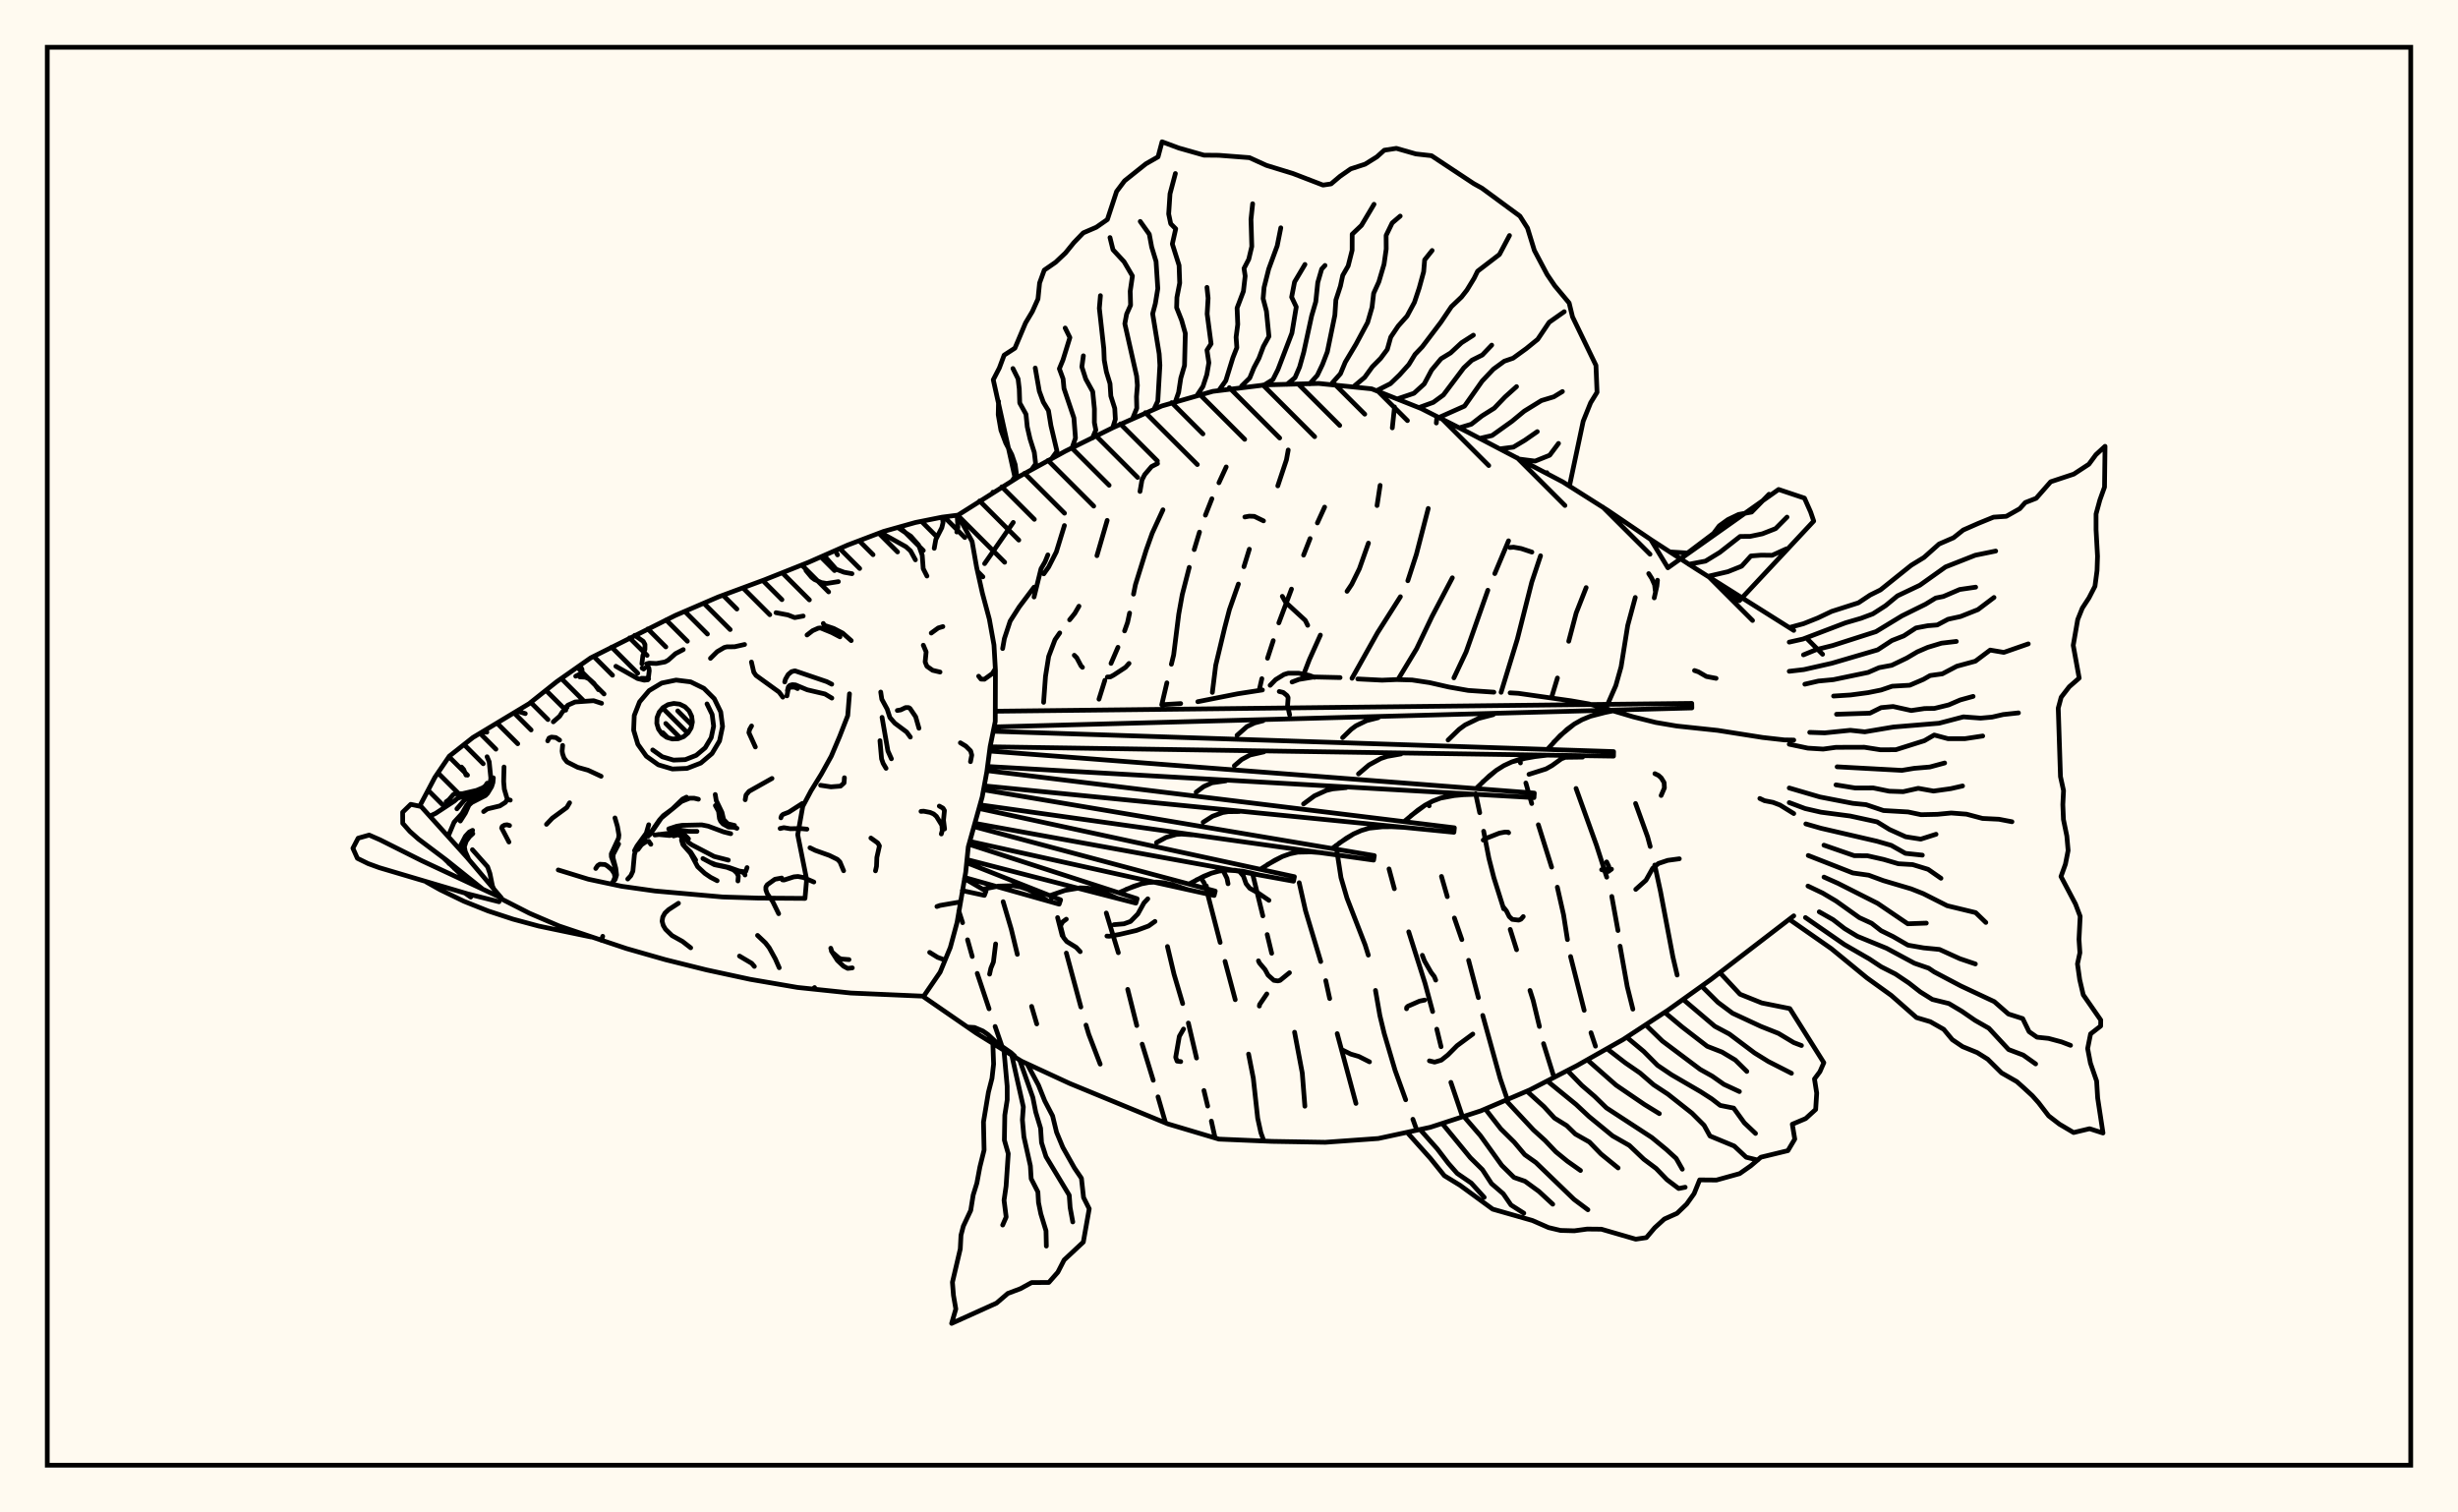<svg xmlns="http://www.w3.org/2000/svg" width="520" height="320"><rect x="0" y="0" width="520" height="320" fill="floralwhite"/><rect x="10" y="10" width="500" height="300" stroke="black" stroke-width="1" fill="none"/><path stroke="black" stroke-width="1" fill="none" stroke-linecap="round" stroke-linejoin="round" d="
M 202.65 109 215.54 100.86 225.4 95.45 235.49 90.46 245.77 85.9 256.58 82.8 267.75 81.43 278.99 81.13 290.18 82.27 300.64 86.43 310.67 91.51 330.6 101.95 340.11 107.97 349.42 114.28 358.86 120.39 379.48 133.38 
M 379.48 193.77 361.97 207.22 352.82 213.76 343.41 219.92 333.61 225.46 323.62 230.61 313.27 235.03 302.57 238.51 291.58 240.88 280.36 241.68 269.11 241.49 257.87 241.01 247.09 237.8 226.29 229.23 216.08 224.51 206.52 218.58 195.42 210.92 
M 245.96 149.09 249.78 148.86 
M 253.4 148.46 261.83 146.79 267.07 145.98 
M 273.34 144.3 274.78 143.75 277.95 143.23 283.5 143.36 
M 287.24 143.65 292.37 143.91 295.48 143.78 298.73 143.87 302.44 144.43 306.51 145.36 310.61 146.08 316.04 146.45 
M 319.47 146.59 321.19 146.69 332.35 148.27 336.13 148.93 340.68 150.23 
M 341.22 150.39 345.57 151.68 350.3 152.86 354.71 153.61 363.37 154.53 372.88 156.03 377.48 156.55 379.48 156.58 
M 202.85 192.76 203.64 195.22 
M 204.69 198.84 205.68 202.37 
M 206.74 205.95 209.24 213.44 
M 210.52 217.18 212.23 222.12 
M 214.36 110.53 208.3 119.25 
M 212.22 190.78 213.94 196.6 215.22 201.92 
M 218.24 212.93 219.33 216.64 
M 225.18 111.19 223.47 116.77 221.83 119.99 220.82 121.41 
M 218.76 124.23 215.61 128.42 213.7 131.42 212.48 135.12 212.11 137.22 
M 222.25 189.43 222.45 190.01 
M 223.74 194.14 224.71 197.95 
M 225.59 201.65 228.66 213.06 
M 229.75 216.89 230.33 218.83 232.75 225.15 
M 235.9 233.17 235.91 233.2 
M 234.23 110.1 232.06 117.57 
M 228.26 128.26 227.37 129.79 226.28 131.14 
M 224.19 133.91 223.19 135.35 221.85 138.89 221.18 143.11 220.78 148.6 
M 234.04 193.17 236.59 201.57 
M 238.57 209.33 240.49 216.98 
M 241.63 220.92 243.97 228.56 
M 244.98 232.07 246.58 237.59 
M 246.03 107.86 243.75 112.82 242.49 116.36 240.21 123.7 239.8 125.71 
M 238.97 129.71 238.54 131.7 237.91 133.49 
M 236.51 136.95 235.04 140.36 
M 233.74 143.93 232.49 147.93 
M 246.98 200.26 248.36 206.09 250.2 212.33 
M 251.4 216.45 253.13 223.86 
M 254.7 230.73 255.49 234.02 
M 256.27 237.2 257.06 240.77 
M 259.41 98.79 257.87 102.14 
M 256.38 105.52 255.01 109 
M 253.76 112.58 252.64 116.28 
M 251.59 120.04 250.11 125.81 249.37 129.92 248.29 138.57 247.81 140.54 
M 246.86 144.47 245.77 149.12 
M 255.21 187.44 255.5 189.25 258.13 199.4 
M 259.16 203.41 261.32 211.51 
M 264.14 223.02 265.14 228.12 266.07 236.6 266.74 239.64 267.38 241.42 
M 272.53 95.21 272.15 97.29 270.32 102.8 
M 264.3 116.2 263.16 119.9 
M 261.99 123.57 260.09 128.98 259.08 132.85 257.19 140.76 256.48 146.5 
M 264.96 184.76 267.16 193.78 
M 268.08 197.73 269.03 201.69 
M 273.87 218.39 275.5 227.03 276.05 234.05 
M 280.23 107.29 278.7 110.64 
M 277.15 113.95 275.78 117.45 
M 273.22 124.64 270.54 131.79 
M 269.36 135.54 268.15 139.27 
M 266.95 143.59 266.38 146.07 
M 274.85 186.76 276.18 192.66 279.41 203.44 
M 280.47 207.48 281.3 211.27 
M 282.89 218.69 286.86 233.46 
M 295.02 86.09 294.55 90.53 
M 291.97 102.69 291.32 106.96 
M 289.5 114.91 287.58 120.34 285.96 123.63 284.97 125.11 
M 279.33 134.37 277.01 139.54 275.47 143.53 
M 282.64 178.89 283.69 185.68 284.96 190.02 288.8 199.92 289.47 202.08 
M 290.99 209.55 291.92 214.88 292.83 218.64 295.14 226.47 297.38 232.69 
M 298.9 236.81 299.73 239.12 
M 302.15 107.58 299.64 117.29 297.83 122.87 
M 296.26 126.25 291.41 133.89 286.02 143.51 
M 293.85 183.84 294.98 188.03 
M 298.02 197.15 301.47 208.04 303.08 214.02 
M 303.96 217.75 304.86 221.46 
M 306.94 229 309.4 236.29 
M 307.25 122.25 302.95 130.43 299.69 137.26 295.75 143.77 
M 302.23 169.96 302.35 170.49 
M 304.95 185.43 306.18 189.71 
M 307.68 194.23 309.26 198.8 
M 310.69 203.18 312.76 211.07 
M 313.68 214.84 317.37 228.19 318.88 232.63 
M 319.14 114.42 316.23 121.36 
M 314.76 124.88 310.16 137.94 307.58 143.42 
M 312.18 167.92 313.04 171.95 
M 313.87 175.87 314.98 181.59 316.03 185.69 318.11 192.29 
M 319.49 196.64 320.84 200.94 
M 323.67 209.55 324.34 211.65 325.67 217.18 
M 326.54 220.81 328.66 227.62 
M 325.91 117.59 324.05 123.17 321 135.23 317.56 146.48 
M 321.47 160.66 321.66 161.42 
M 322.8 165.66 324.04 170.01 
M 325.44 174.5 328.25 183.46 
M 329.46 187.71 330.78 193.55 331.6 198.8 
M 332.26 202.38 335.14 213.76 
M 336.58 218.5 337.53 221.35 
M 335.56 124.32 333.45 129.69 331.87 135.68 
M 329.48 143.45 328.21 147.65 
M 333.42 166.82 337.75 178.86 339.91 185.59 
M 340.98 189.67 342.29 196.88 
M 342.73 200.19 344.25 208.74 345.44 213.51 
M 345.95 126.41 344.35 132.34 342.95 141.08 341.83 145.06 339.69 149.95 
M 346.01 170 348.56 177.06 349.11 179.1 
M 350.07 183.02 351.28 188.6 353.91 202.47 354.81 206.3 
M 227.27 138.64 227.78 139.15 228.69 140.87 229 141.19 
M 267.3 110.2 265.35 109.25 264.28 109.21 263.35 109.38 
M 324.08 116.81 321.82 116.06 320.2 115.77 319.42 115.84 
M 318.09 191.97 318.7 192.75 319.29 193.93 319.93 194.52 321.29 194.68 321.77 194.48 322.25 193.93 
M 379.48 172.13 376.57 170.33 375.08 169.76 373.29 169.41 372.3 168.94 
M 241.17 103.98 241.59 101.54 242.17 100.41 243.62 98.71 244.88 98.07 
M 244.34 194.95 242.98 195.92 240.4 196.87 236.89 197.69 234.65 198.09 234.17 198.05 
M 242.82 190.17 242.02 191.02 240.72 193.37 239.16 194.96 237.78 195.46 235.66 195.64 
M 355.27 181.7 352.82 182.03 350.85 182.69 349.63 183.71 348.21 186.24 346.05 188.17 
M 350.1 163.69 350.86 164.06 351.43 164.57 352.05 165.58 352.11 166.71 351.42 168.31 
M 250.38 217.72 249.49 219.27 248.72 223.7 249.02 224.51 249.79 224.61 
M 272.79 205.81 270.8 207.43 270.33 207.54 269.49 207.42 268.26 206.31 267.64 205.16 266.42 203.72 266.23 203.29 
M 266.42 212.86 266.48 212.53 268 210.29 
M 339.89 182.36 340.33 183.26 340.24 183.77 339.83 184.08 338.96 184.01 
M 255.39 188.62 254.74 186.81 254.03 185.71 
M 363.05 143.52 361 143.13 359.29 142.14 358.48 141.87 
M 228.52 201.35 227.67 200.44 225.68 199.21 224.98 198.34 224.35 195.87 224.82 195.04 225.58 194.48 
M 313.78 177.74 314.21 177.45 317.2 176.27 318.37 176.05 319.06 176.07 319.16 176.19 
M 289.72 224.66 287.46 223.52 285.76 223.02 283.95 222.13 
M 272.83 151.24 272.39 149.3 272.51 147.59 272.27 147.16 271.48 146.51 270.63 146.3 
M 238.85 140.37 238.11 141.19 235.59 142.84 234.91 143.21 234.27 143.24 
M 221.68 117.4 221.09 118.86 220.23 120.34 218.76 126.31 
M 350.65 122.76 350.52 123.99 349.96 126.5 
M 214.67 223.45 213.88 222.72 210.97 220.71 208.99 218.87 207.93 218.14 206.16 217.39 204.69 217.3 
M 301.41 211.59 300.32 211.81 297.84 212.9 297.59 213.14 297.56 213.43 
M 348.79 121.36 349.43 122.36 350.04 123.74 350.18 124.97 
M 334.81 160.18 331.15 160.23 330.32 160.54 328.33 161.98 327.06 162.69 323.46 163.83 
M 303.99 88.13 303.86 89.5 
M 259.8 186.98 259.57 185.83 258.76 184.2 
M 278.1 143.3 276.95 142.89 274.76 142.44 272.52 142.44 271.63 142.71 269.86 143.8 268.7 145 
M 303.73 207.37 303.43 206.62 302.75 205.73 301.35 203.3 300.9 202.12 
M 268.45 190.49 266.16 188.93 264.39 187.94 263.61 186.96 263.04 185.35 262.1 184.22 
M 271.28 126.17 272 127.45 276.13 131.25 276.65 132.3 
M 311.58 218.78 308.24 221.25 306.3 223.2 304.92 224.3 303.5 224.72 302.4 224.45 
M 210.63 199.71 210.16 203.55 209.62 204.87 209.35 206.11 
M 340.92 183.89 340.26 184.38 338.83 184.01 
M 210.05 104.13 210.05 104.13 
M 214.78 101.31 210.13 80.35 211.41 77.87 212.43 75.14 214.71 73.66 216.96 68.32 218.4 65.91 219.59 63.25 219.93 59.87 220.92 57.15 223.32 55.49 225.4 53.53 227.2 51.31 229.17 49.27 231.93 48.08 234.27 46.45 236.22 40.51 237.91 38.26 242.42 34.66 244.99 33.19 245.84 30 249.39 31.32 254.7 32.83 257.86 32.86 264.34 33.36 267.92 34.99 273.53 36.71 279.89 39.16 281.59 38.91 283.49 37.3 285.75 35.73 288.79 34.74 291.28 33.19 292.85 31.78 295.41 31.39 299.53 32.57 302.84 32.94 311.76 38.84 313.52 39.82 321.55 45.73 323.15 48.25 324.6 52.98 327.29 58.06 328.91 60.45 331.96 64.1 332.67 67.03 337.63 77.3 337.86 83 336.5 85.22 334.93 89.12 332.04 102.78 
M 327.25 100 327.25 100 
M 214.17 101.67 215.04 100.34 214.77 98.31 214.05 96.19 212.76 93.71 211.75 91.02 211.18 87.74 211.24 84.9 
M 218.32 99.25 219.1 98.15 218.81 95.72 217.91 92.87 217.32 90.3 217.05 87.64 215.73 85.26 215.63 82.28 215.38 80.16 214.29 77.97 
M 222.54 96.96 223.61 95.47 222.33 90.06 221.81 86.88 220.72 85.08 219.87 82.77 219.01 77.86 
M 226.8 94.77 227.52 92.68 227.19 88.42 225.09 82.18 224.9 80.16 224.11 78.01 224.87 76.17 226.34 71.42 225.34 69.4 
M 231.12 92.67 231.83 90.98 231.52 89.41 231.53 86.52 231.17 82.86 229.7 80.2 228.87 77.62 229.19 75.28 
M 235.4 90.5 235.96 88.71 235.83 86.4 235 83.79 234.83 81.18 234.06 78.67 233.61 76.21 233.51 73.74 232.57 65.22 232.8 62.55 
M 239.69 88.35 240.49 86.38 240.43 83.92 240.62 81.54 240.46 79.59 237.96 68.49 238.34 66.45 239.18 64.57 239.1 61.61 239.57 58.39 237.8 55.37 235.46 52.84 234.82 50.26 
M 244.14 86.56 244.94 84.85 245.38 77.3 245.23 74.86 243.85 66.38 244.42 64.23 244.94 61.05 244.57 55.32 243.64 52.26 243.14 49.56 241.22 46.85 
M 248.67 84.95 249.34 83.03 249.8 80.02 250.59 77.32 250.76 70.55 249.98 67.78 248.92 65.1 248.98 62.92 249.57 59.88 249.44 56.15 248.01 51.62 248.73 48.41 247.67 47.34 247.24 45.27 247.52 41.01 248.66 36.71 
M 253.27 83.59 254.49 81.76 255.31 79.26 255.74 76.75 255.34 74.09 256.21 72.74 255.38 66.42 255.58 63.07 255.34 60.8 
M 257.94 82.49 259.32 80.55 260.82 75.69 261.66 73.55 261.5 71.34 261.85 68.63 261.71 65.17 263.05 61.63 263.42 58.41 263.18 56.79 264.18 54.85 264.82 52.15 264.65 46.42 265 43.11 
M 262.67 81.67 264.39 79.97 265.28 77.79 266.33 75.81 267.28 73.29 268.45 71.18 267.92 65.84 267.22 63.18 267.42 60.82 268.4 56.92 270.2 52.01 270.96 48.2 
M 267.46 81.45 269.29 80.31 270.36 78.18 273.31 70.47 274.23 64.94 273.25 62.86 273.87 59.66 276.07 55.95 
M 272.26 81.33 273.97 79.9 274.94 77.64 275.81 74.53 277.48 66.84 278.36 63.83 278.78 59.77 279.61 56.92 280.31 56.16 
M 277.06 81.22 278.69 79.4 279.78 77.11 280.8 74.45 282.4 66.67 282.61 63.48 283.57 60.54 284.06 58.27 285.21 56.26 286.05 52.94 286.06 49.56 288.02 47.69 290.68 43.22 
M 281.85 81.01 283.58 79.07 284.6 76.62 286.86 72.83 289.33 68.22 290.26 65.01 290.6 62.06 291.7 59.63 292.8 55.91 293.26 52.68 293.24 49.81 294.52 47.17 296.22 45.72 
M 286.62 81.58 288.7 79.84 290.33 77.59 292.08 75.82 293.49 73.93 294.22 71.32 295.8 68.97 297.67 66.87 299.23 63.97 300.23 60.96 301.18 57.49 301.39 54.98 302.97 53 
M 291.31 82.62 294.16 81.17 296.08 79.32 298.05 77.12 299.35 74.99 300.89 73.37 304.82 68.18 307.05 64.88 309.19 62.84 310.33 61.38 311.85 58.89 312.59 57.38 317.22 53.83 319.34 49.83 
M 295.79 84.34 299.13 83.21 301.3 81.23 302.86 78.3 304.86 75.9 306.88 74.67 309.19 72.52 311.7 70.91 
M 300.2 86.23 303.22 85.13 305.36 83.56 309.67 77.83 311.38 76.22 313.59 75.11 315.58 73.02 
M 304.54 88.28 309.83 85.92 313.55 80.63 315.93 78.11 318.24 76.42 320.1 75.78 322.9 73.75 325.31 71.79 327.73 68.19 330.92 65.95 
M 308.79 90.5 311.27 89.75 313.51 88 316.12 86.36 318.4 83.98 320.83 81.8 
M 313.02 92.76 315.65 92.15 319.87 89.13 322.46 86.99 326.09 84.75 328.71 83.96 330.54 82.84 
M 317.29 94.97 320.16 94.6 322.57 93.16 325.22 91.32 
M 321.56 97.15 324.75 97.56 327.84 96.32 329.71 93.82 
M 210.59 150.48 357.9 148.82 357.92 149.78 210.32 153.8 
M 210.13 154.72 341.36 159.02 341.34 159.98 209.46 158.01 
M 209.34 158.9 324.59 167.8 324.52 168.76 208.91 162.17 
M 208.8 163.04 307.68 175.14 307.58 176.09 208.22 166.27 
M 208.07 167.1 290.74 181.03 290.59 181.98 207.33 170.29 
M 207.12 171.05 273.84 185.49 273.65 186.44 206.25 174.2 
M 206.05 174.89 257.09 188.53 256.86 189.46 205.17 178.02 
M 204.99 178.63 240.57 190.15 240.3 191.08 204.57 181.87 
M 204.5 182.52 224.38 190.39 224.07 191.3 204.09 185.66 
M 204.04 185.89 208.6 188.54 208.25 189.44 203.57 188.43 
M 342.24 150.2 338.33 150.99 336.46 151.54 334.69 152.27 333.04 153.2 330.05 155.63 327.34 158.57 
M 327.31 159.77 323.44 160.23 319.81 161.21 318.14 161.99 316.56 162.98 315.07 164.16 312.25 166.85 
M 312.17 168.05 308.37 168.19 304.77 168.86 303.09 169.5 301.49 170.35 299.96 171.4 297.04 173.83 
M 296.91 175.04 293.2 174.85 289.66 175.22 287.98 175.72 286.36 176.44 284.81 177.35 281.8 179.53 
M 281.61 180.72 278.02 180.23 274.55 180.3 272.88 180.65 271.26 181.23 269.68 182.01 266.6 183.93 
M 266.36 185.11 262.91 184.32 259.53 184.1 257.88 184.31 256.26 184.75 254.67 185.39 251.53 187.04 
M 251.24 188.22 247.95 187.14 244.68 186.63 243.06 186.7 241.45 187.01 239.85 187.51 236.67 188.89 
M 236.34 190.05 233.22 188.69 231.66 188.2 230.09 187.91 228.51 187.85 225.32 188.38 222.11 189.49 
M 221.72 190.63 218.87 188.87 217.41 188.17 215.92 187.67 214.38 187.39 211.2 187.48 207.91 188.14 
M 340.27 150.56 336.46 151.54 334.69 152.27 333.04 153.2 331.49 154.33 328.67 157.06 
M 315.91 151.2 312.78 152.01 309.95 153.38 308.68 154.31 306.35 156.57 
M 291.56 151.85 289.09 152.48 286.86 153.56 285.86 154.3 284.03 156.07 
M 267.21 152.49 265.4 152.96 263.78 153.74 261.7 155.58 
M 325.36 159.97 321.58 160.63 319.81 161.21 318.14 161.99 316.56 162.98 313.64 165.47 
M 296.37 159.52 293.47 160.03 292.12 160.48 289.62 161.84 287.39 163.74 
M 267.38 159.08 264.42 159.75 262.69 160.69 261.13 162.02 
M 310.26 168.08 306.53 168.43 304.77 168.86 303.09 169.5 301.49 170.35 298.49 172.58 
M 284.79 166.64 281.94 166.91 280.58 167.24 278.07 168.39 275.77 170.09 
M 259.32 165.21 256.4 165.62 254.65 166.42 253.05 167.6 
M 295.04 174.91 291.4 174.94 289.66 175.22 287.98 175.72 286.36 176.44 283.29 178.4 
M 262.17 171.7 259.8 171.73 258.67 171.91 256.52 172.7 254.53 173.97 
M 279.81 180.44 276.26 180.16 274.55 180.3 272.88 180.65 271.26 181.23 268.13 182.93 
M 252.26 176.64 249.96 176.47 248.84 176.55 246.71 177.16 244.67 178.26 
M 264.63 184.68 261.21 184.11 259.53 184.1 257.88 184.31 256.26 184.75 253.09 186.18 
M 249.59 187.64 246.31 186.78 244.68 186.63 243.06 186.7 241.45 187.01 238.26 188.16 
M 217.38 225.26 219.7 229.61 221.02 232.92 222.68 236.1 223.52 239.56 224.85 242.76 227.3 247.11 228.78 249.29 229.23 253.36 230.43 255.75 229.18 262.79 225.12 266.58 223.79 269.17 221.88 271.34 218.24 271.36 215.87 272.66 213.21 273.66 210.82 275.71 201.32 280 202.21 276.95 201.71 274.07 201.49 271.29 203.15 264.24 203.3 261.34 203.8 259.42 205.36 256.09 205.88 252.85 206.66 250.33 207.3 246.9 208.19 243.32 208.06 237.39 209.11 231.08 209.86 228.16 210.2 225.13 210.05 220.98 
M 215.72 224.3 218.5 232.19 219.11 235.28 220.14 238.7 220.34 241.75 221.29 244.73 226.2 252.87 226.39 255.5 226.95 258.53 
M 214.06 223.33 216.49 234.2 216.29 236.93 216.61 240.52 217.98 246.66 218.15 249.4 219.57 252.18 219.7 254.43 220.19 256.82 221.29 260.42 221.36 263.64 
M 212.4 222.36 213.07 229.82 213.08 232.69 212.57 235.93 212.48 241.22 213.3 244.09 212.84 250.97 212.41 253.95 212.86 257.5 212.12 259.19 
M 363.87 205.81 368.1 210.35 372.71 212.2 378.64 213.39 385.84 224.84 385.01 226.74 383.86 228.28 384.33 231.28 384.11 234.74 382 236.66 379.17 237.86 379.69 241.01 378.24 243.45 372.52 244.84 370.37 246.67 368.03 248.31 363.13 249.67 359.57 249.64 358.4 252.54 356.81 254.77 354.78 256.72 352.1 257.92 350.07 259.76 348.3 261.85 346.05 262.18 338.78 260.07 335.77 260.04 333.05 260.41 330.14 260.33 327.61 259.73 324.19 258.23 315.79 255.83 308.88 250.78 305.56 248.75 302.57 245.04 297.95 239.88 
M 360.02 208.67 363.43 212.07 366.52 214.37 372.52 217.16 376.24 218.64 379.48 220.59 381.11 221.21 
M 356.14 211.51 362.78 217.14 365.86 218.78 371.17 222.77 374.1 224.59 378.99 227.08 
M 352.17 214.19 355.87 217.28 361.17 221.37 364.3 222.59 367.1 224.27 369.55 226.69 
M 348.18 216.86 351.67 220.25 359.68 226.26 362.22 227.68 364.69 229.42 367.98 230.95 
M 344.14 219.45 347.74 222.46 350.66 225.4 353.61 227.39 359.78 230.98 362.14 232.5 363.92 233.88 366.77 234.45 369.03 237.58 371.39 239.81 
M 340.03 221.93 343.82 224.86 346.95 227.02 349.84 229.52 352.85 231.5 357.94 235.52 360.5 238.08 361.75 240.35 366.89 242.48 369.42 244.85 371.86 245.44 
M 335.83 224.26 341.9 229.6 347.88 233.68 351.04 235.62 
M 331.59 226.5 334.64 229.64 337.37 231.99 339.84 234.4 349.45 240.67 352.51 243.19 354.6 245.09 355.9 247.38 
M 327.33 228.71 333.42 233.67 336.17 236.24 341.14 240.32 344.7 242.35 347.75 245.26 350.36 247.22 352.65 249.59 355.13 251.46 356.51 251.19 
M 323.06 230.9 326.64 234.14 328.85 236.55 331.45 238.16 333.26 239.93 336.25 241.63 338.69 244.15 342.32 247.11 
M 318.72 232.96 324.41 239.07 326.87 241.3 329.14 243.69 331.56 245.67 334.36 247.65 
M 314.24 234.66 317.5 238.84 320.35 241.66 322.57 244.3 324.9 245.95 332.99 253.76 335.93 255.96 
M 309.7 236.24 313.19 240.28 317.71 246.57 320.3 249.12 322.61 249.92 325.56 252.07 328.49 254.78 
M 305.14 237.74 311.05 244.94 313.61 247.47 315.54 250.43 318.02 252.57 319.66 254.95 322.37 256.68 
M 300.54 239.11 304.06 243.07 306.39 246.12 308.27 248.26 311.24 250.3 313.99 253.33 
M 378.52 132.78 381.54 131.96 384.59 130.74 387.49 129.36 393.16 127.54 395.64 125.89 397.82 124.81 404.32 119.6 407.02 117.95 410.22 115.1 413.28 113.77 415.33 112.14 418.53 110.73 421.74 109.42 424.44 109.24 427.29 107.63 428.45 106.33 430.76 105.43 433.83 101.93 438.72 100.31 441.91 98.22 443.4 96.2 445.33 94.43 445.22 103.05 444.23 105.81 443.43 108.75 443.43 112.07 443.74 117.68 443.64 120.72 443.2 124.03 441.93 126.5 440.52 128.67 439.55 131.08 438.6 136.54 439.86 143.47 437.76 145.3 436.05 147.52 435.43 149.83 435.9 164.31 436.55 167.27 436.4 170.23 436.53 173.39 437.25 176.89 437.52 179.94 436.95 182.84 436.01 185.45 439.07 191.25 440.07 193.88 439.82 198.75 440.01 201.58 439.5 203.94 439.97 207.28 440.72 210.48 444.42 215.81 444.4 217.09 442.27 218.75 441.65 221.85 442.24 224.93 443.55 228.73 443.77 232.31 444.9 239.72 442.06 238.81 438.68 239.62 435.67 237.84 433.4 236.09 431.26 233.3 429.95 231.83 428.14 230.16 426.66 228.84 423.44 227 420.51 224.1 418.28 222.7 415.19 221.44 413.02 219.97 411.2 217.78 408.37 216.17 405.45 215.3 400.09 210.59 394.95 206.89 387.42 200.71 378.52 194.5 
M 378.52 135.86 381.42 135.21 390.41 131.78 393.7 130.82 396.21 129.88 398.9 128.15 401.42 126.07 406.15 123.82 411.59 119.95 417.89 117.47 422.2 116.59 
M 381.53 138.55 384.22 137.45 387.7 136.58 396.87 133.64 402.35 130.31 407.37 127.83 409.5 126.53 411.13 126.2 414.58 124.72 417.96 124.23 
M 378.52 142.03 381.61 141.67 387.53 140.33 397.23 137.49 400.24 135.52 402.75 134.54 405.33 132.86 407.82 132.39 409.83 132.23 412.12 131.02 414.76 130.44 418.44 128.98 421.84 126.41 
M 381.82 144.76 384.68 144.1 387.85 143.8 395.21 142.27 397.53 141.26 400.2 140.76 403.37 139.24 405.61 137.92 407.8 136.97 410.73 136.08 413.87 135.71 
M 387.9 147.27 391.51 147.04 395.19 146.55 397.96 145.99 400.31 145.19 404.02 144.98 406.91 143.74 408.32 142.93 410.91 142.57 413.97 140.96 417.9 139.89 421.03 137.54 423.92 138.03 429.09 136.23 
M 388.52 151.12 395.59 150.89 397.95 149.72 400.5 149.48 404.33 150.33 407.14 149.91 409.23 149.88 412.26 149.14 414.7 148.09 417.42 147.34 
M 382.85 154.95 386.03 155.06 391.44 154.51 394.5 154.84 400.55 153.82 410.22 153.02 415.37 151.67 419 151.94 421.44 151.72 423.77 151.18 427.01 150.83 
M 378.52 157.46 382.45 158.29 385.7 158.49 388.41 158.12 394.4 158.1 397.84 158.64 401.07 158.62 407.1 156.72 409.19 155.51 412.11 156.29 415.68 156.29 419.45 155.72 
M 388.65 162.24 402.35 162.99 404.93 162.56 408.26 162.28 411.4 161.43 
M 388.41 166.06 392.47 166.72 396.3 166.71 399.67 167.4 402.63 167.5 405.81 166.79 409.06 167.37 412.7 166.86 415.19 166.29 
M 378.52 166.72 385.01 168.62 391.97 169.97 394.78 170.25 398.46 171.49 403.65 171.79 406.41 172.37 409.88 172.29 412.78 172.01 416.02 172.26 419.41 173.16 422.88 173.33 425.64 173.86 
M 378.52 169.81 381.88 171.07 385.23 171.84 391.41 172.65 397.11 173.89 399.73 175.5 403.15 177.04 406.34 177.54 409.58 176.51 
M 382.03 174.32 385.23 175.24 397.1 177.99 400.09 178.85 403.1 180.55 406.68 180.93 
M 385.86 178.82 392.27 181.04 395.06 181.06 398.51 181.84 401.6 182.75 404.63 182.93 407.9 183.93 410.62 185.82 
M 382.54 181 391.98 184.7 395.33 185.17 398.41 186.31 404.31 188.06 406.89 189.08 411.93 191.63 417.96 193.09 420.11 195.17 
M 385.87 185.57 388.85 186.9 397.22 191.13 403.59 195.45 407.52 195.31 
M 382.48 187.47 385.6 188.96 388.45 190.65 393.35 194.15 395.94 195.34 397.95 196.91 400.48 198.15 403.63 199.97 406.95 200.55 410.31 200.88 414.62 202.84 417.9 203.95 
M 384.87 192.92 387.8 194.58 390.24 196.47 392.93 198.1 399.11 200.63 405 203.8 408.03 204.85 409.18 205.63 414.79 208.59 421.9 211.92 424.89 214.54 427.91 215.51 429.26 218.28 430.94 219.45 433.36 219.7 436.12 220.44 438.03 221.17 
M 381.95 194.13 390.2 199.85 395.47 202.89 397.96 204.54 401 206.08 403.83 207.98 406.25 209.87 408.8 211.46 412.29 212.32 415.04 213.96 417.84 215.89 420.75 217.55 424.93 222.06 428.02 223.23 430.65 225.1 
M 349.22 114.15 352.85 120.13 376.27 103.56 381.74 105.39 383.05 108.34 383.7 110.25 367.98 127.08 363.87 123.53 
M 353.24 116.77 357 117.01 362.51 112.86 363.71 111.26 365.55 109.93 367.8 108.85 370.56 108.34 374.25 104.57 
M 357.27 119.39 360.8 118.72 363.83 116.87 368.13 113.5 370.27 113.48 372.84 112.94 375.64 111.84 378.05 109.41 
M 361.33 121.94 365.54 120.96 368.46 119.79 370.41 117.63 372.58 117.46 374.91 117.49 377.91 116.13 
M 88.78 170.57 92 164.47 95.06 159.98 100.05 156.04 111.94 148.88 117.78 144.23 124.95 139.2 142.87 130.21 151.9 126.32 161.75 122.67 171.03 118.98 179.31 115.33 186.92 112.44 193.69 110.54 199.3 109.42 202.65 108.99 205.65 114.57 206.61 120.03 207.83 125.51 209.3 131 210.28 136.46 210.59 141.87 210.55 152.64 209.47 157.96 208.77 163.29 207.79 168.61 204.84 179.18 204.3 184.53 202.47 195.17 201.04 200.46 198.89 205.69 195.42 210.77 180.01 210.1 168.72 208.92 158.69 207.2 149.47 205.21 140.83 203.06 132.53 200.69 118.29 195.92 112 193.22 105.96 190.13 
M 101.81 187.86 97.47 184.99 93.8 181.49 
M 179.71 146.79 179.34 151.42 177.62 155.84 175.86 159.99 173.76 163.78 171.58 167.31 169.83 170.61 168.76 176.61 170.65 186.07 170.3 190.08 160.29 190.01 152.87 189.78 138.56 188.51 131.48 187.51 124.47 186.02 118.1 184.06 
M 102.15 188.14 94.46 181.99 88.52 177.52 86.72 175.92 85.2 174.2 85.18 171.85 86.89 170.18 89.09 170.64 98.85 181.46 106.09 190 
M 105.57 190.79 98.94 189.12 80.24 183.58 77.86 182.71 75.61 181.6 74.66 179.47 75.77 177.34 78.1 176.68 80.39 177.68 89.23 182.11 105.94 189.91 
M 136.74 160 134.94 157.47 134.05 154.49 134.18 151.38 135.31 148.49 137.32 146.12 139.99 144.52 143.03 143.89 146.12 144.27 148.91 145.64 151.11 147.83 152.47 150.63 152.86 153.71 152.22 156.76 150.63 159.43 148.26 161.44 145.36 162.57 142.25 162.7 139.27 161.81 136.74 160 
M 149.57 148.93 150.66 151.17 150.97 153.64 150.46 156.07 149.19 158.21 147.29 159.81 144.97 160.72 142.49 160.82 140.1 160.11 138.08 158.67 
M 140.03 155.27 139.31 154.26 138.95 153.07 139 151.83 139.46 150.67 140.26 149.72 141.33 149.08 142.55 148.83 143.78 148.98 144.9 149.53 145.78 150.41 146.32 151.53 146.48 152.76 146.22 153.98 145.58 155.04 144.64 155.85 143.48 156.3 142.23 156.35 141.04 156 140.03 155.27 
M 140.22 155.02 141.25 156.06 
M 140.85 153.07 143.91 156.13 
M 140.46 150.09 145.5 155.12 
M 143.38 150.41 146.35 153.38 
M 90.57 167.2 93.93 170.57 
M 92.65 163.52 97.29 168.16 
M 94.98 160.1 98.9 164.01 
M 98.17 157.52 102.23 161.59 
M 101.55 155.14 104.91 158.51 
M 105.15 152.99 109.53 157.36 
M 108.74 150.82 112.36 154.44 
M 112.28 148.6 115.92 152.24 
M 115.49 146.05 119.69 150.25 
M 118.75 143.55 123.33 148.13 
M 122.13 141.18 127.79 146.83 
M 125.59 138.87 129.58 142.86 
M 129.39 136.91 134.91 142.44 
M 133.19 134.96 136.9 138.66 
M 137.05 133.06 140.86 136.87 
M 140.92 131.16 145.42 135.67 
M 144.86 129.35 149.66 134.15 
M 148.89 127.62 154.47 133.2 
M 152.96 125.93 155.89 128.86 
M 157.16 124.37 162.85 130.06 
M 161.37 122.82 165.42 126.87 
M 165.49 121.18 171.23 126.92 
M 169.61 119.54 175.3 125.23 
M 173.65 117.82 176.55 120.72 
M 177.65 116.06 181.87 120.28 
M 181.75 114.41 184.7 117.36 
M 185.92 112.82 189.88 116.78 
M 190.34 111.48 195.33 116.47 
M 194.92 110.29 197.96 113.34 
M 199.75 109.36 204.11 113.73 
M 111.13 150.98 109.38 150.43 
M 154.59 176.39 153.05 176 149.81 174.79 148.45 174.52 144.28 174.62 143.17 174.81 141.47 175.37 
M 193.66 118.45 192.63 116.56 191.66 115.68 186.29 112.68 
M 96.1 183.73 96.3 183.51 
M 97.61 180.06 98.11 178.24 98.87 177.03 99.51 176.37 
M 156.44 202.28 159.02 203.81 159.59 204.47 
M 203.15 190.83 198.86 191.57 198.21 191.8 
M 135.84 141.36 136.16 141.55 136.37 141.34 
M 103 154.91 102.1 154.81 
M 199.94 203.13 198.36 202.55 196.67 201.5 
M 147.75 169.1 146.84 168.88 145.92 168.88 144.18 169.57 139.91 173.06 137.51 176.56 
M 137.69 178.63 137.24 178 136.67 178.08 135.7 178.74 134.96 179.74 
M 127.17 164.24 124.41 162.96 122.2 162.34 119.95 161.2 119.32 160.39 119.01 159.47 118.92 158.91 119.03 157.71 
M 175.96 144.76 174.93 144.23 168.17 141.93 167.45 142.11 166.74 142.71 166.16 143.72 166.01 144.29 
M 180.31 204.78 179.33 204.89 178.46 204.43 177.16 203.2 175.88 201.21 
M 147.45 175.9 145.69 175.89 143.83 175.62 143.04 175.71 141.24 176.34 138.53 176.67 
M 97.38 173.71 98.45 172.03 99.2 170.35 99.8 169.8 102.69 168.32 103.16 167.83 104 166.44 104.28 165.57 104.37 164.57 
M 168.73 145.69 168.14 145.39 167.1 145.38 166.74 145.87 166.48 147.23 
M 194.41 154.08 193.71 151.65 192.51 149.88 192.23 149.71 191.59 149.7 190.55 150.2 189.83 150.32 
M 90.94 172.66 92.16 172.09 96.09 169.5 96.78 168.9 102.02 167.07 
M 202.41 112.56 202.65 111.55 202.49 109.01 
M 97.63 162.29 98.1 162.82 98.58 163.98 
M 158.04 183.56 157.76 184.37 157.32 184.43 156.36 184.28 154.32 183.56 152.51 183.14 
M 127.24 198.96 127.51 198.1 
M 120.5 169.85 119.91 170.85 116.85 173.1 115.61 174.41 
M 135.72 143.51 136.69 143.54 137.18 143.29 137.35 141.91 137.27 141.33 137.04 140.98 
M 159 153.6 158.58 154.34 158.43 155.01 159.8 158.04 
M 154.08 181.98 151.09 181.21 146.33 178.73 145.64 178.24 144.84 176.92 144.02 176.36 
M 177.18 117.4 176.7 116.49 
M 187.45 162.56 186.83 161.51 186.5 160.55 186.16 156.71 
M 94.38 169.64 94.97 169.21 95.92 168.1 96.23 167.96 97.86 167.92 100.82 167.23 102.17 166.66 102.67 166.29 103.07 165.7 
M 178.47 184.23 177.69 182.36 177.15 181.82 175.46 180.99 172.49 179.93 171.35 179.37 
M 170.71 175.43 169.27 175.29 167.19 175.34 165.83 175.11 165.04 175.29 
M 188.58 160.54 187.84 158.89 186.6 151.78 
M 155.4 174.64 153.95 174.29 153.09 173.39 152.73 171.87 151.52 169.36 151.31 168.1 
M 157.52 136.36 155.4 136.84 153.79 136.85 153.23 136.99 151.73 137.87 150.3 139.29 
M 145.23 168.66 144.4 169.07 142.22 171.18 140.33 172.57 139.51 173.49 137.15 176.9 
M 102.31 171.71 103.1 171.15 105.73 170.52 106.91 169.77 107.2 169.33 
M 169.92 130.34 168.12 130.67 166.69 130.11 164.17 129.63 
M 107.67 178.15 106.12 175.18 106.26 174.85 106.74 174.57 107.27 174.5 107.8 174.66 
M 192.59 155.95 191.81 154.88 189.29 153 188.26 151.81 187.69 150.04 186.55 147.94 186.32 146.42 
M 107.95 169.29 107.52 169.2 107.26 168.91 106.69 166.96 106.55 165.34 106.63 162.28 
M 147.17 181.97 146.12 180.29 144.82 179.04 144.36 178.02 144.19 177.01 143.47 176.6 142.5 176.86 
M 175.98 147.7 174.53 146.83 170.78 145.95 168.28 144.91 167.63 144.86 167.07 145.01 166.78 145.33 166.58 146.14 
M 94.98 182.7 95.13 182.54 
M 97.12 179.52 98.47 176.91 99.27 176.04 99.98 175.68 
M 172.17 186.61 169.96 185.66 168.81 185.44 167.95 185.52 165.86 186.19 165.52 186.16 165.46 185.93 
M 180.24 121.38 178.58 121.08 176.9 120.44 174.32 117.53 
M 146.12 200.53 144.38 199.18 142.16 197.94 140.8 196.62 140.32 195.81 140.07 194.91 140.21 194.03 140.66 193.2 141.46 192.45 143.53 191.11 
M 130.1 173.05 130.62 174.85 130.93 176.66 130.86 177.34 129.32 180.65 129.34 181.28 130.04 183.28 
M 145.65 177.46 144.92 176.72 143.89 176.21 142.9 176.28 141.71 176.78 139.26 176.55 
M 185.21 184.25 185.43 183.28 185.5 181.42 186.05 178.97 185.7 178.36 184.24 177.31 
M 196.1 121.88 195.31 120.32 195.1 117.47 194.35 115.34 192.68 113.45 190.04 111.68 
M 127.26 148.8 125.58 148.25 121.66 148.52 120.13 149.2 119.31 150.07 
M 130.29 140.97 134.9 143.57 136.28 143.91 137.06 143.83 137.22 143.62 
M 151.72 186.34 150.33 185.62 149.1 184.78 147.59 183.37 146.08 180.54 144.47 178.7 144.17 177.72 
M 99.32 186.22 98.42 185.23 
M 136.48 177.3 135.11 178.84 134.56 179.69 134.21 180.83 133.89 184.32 133.45 185.28 132.8 185.98 
M 155.91 175.25 155.3 175.03 154.14 174.99 152.96 174.33 152.45 173.75 152.21 173.2 152.01 171.65 151.34 170.44 
M 137.24 174.49 136.72 176.28 134.75 179 134.23 179.98 
M 180.08 135.54 178.28 133.95 176.39 132.97 174.39 132.3 174.17 131.91 
M 205.31 161.15 205.58 159.76 205.34 158.87 204.34 157.87 203.17 157.16 
M 144.54 137.44 142.9 138.3 141.37 139.67 140.68 140.05 138.88 140.38 137.33 140.31 136.81 140.44 
M 134.27 134.42 136.08 135.69 136.45 136.36 136.44 137.39 136 138.72 135.8 140.44 
M 210.57 141.48 209.94 142.5 208.26 143.71 207.54 143.69 207.04 143.07 
M 96.66 171.13 98.17 169.37 98.97 168.79 100.97 168.13 102.39 167.48 103.35 166.39 103.69 165.56 103.84 164.65 103.49 161.17 103.04 160.11 
M 94.83 176.91 96.07 173.95 97.73 172.13 98.73 170.39 99.28 169.76 100.03 169.3 102.07 168.47 
M 179.61 203.03 177.96 202.9 177.51 202.71 176.02 201.43 175.75 200.62 
M 157.65 169.21 157.82 168.21 158.46 167.43 163.32 164.7 
M 178.64 164.55 178.56 165.65 177.82 166.32 175.79 166.48 173.6 166.15 
M 160.26 197.91 161.92 199.48 162.72 200.51 164.02 202.87 164.85 204.75 
M 197.64 116.01 197.98 114.13 199.25 111.64 199.51 110.54 199.34 109.42 
M 172.33 208.94 171.94 209.26 
M 126.61 145.93 125.64 144.57 124.6 143.63 123.83 143.28 122.65 143.21 
M 156.11 186.39 156.2 185.34 155.87 184.68 155.19 184.05 153.8 183.51 151.13 182.95 148.7 181.65 
M 198.71 170.55 199.5 170.99 199.8 171.49 199.6 173.53 199.83 175.39 
M 119.98 149.66 118.97 150.64 118.4 151.53 117.05 152.72 
M 118.39 156.59 117.59 156.05 116.65 155.95 116.15 156.17 115.87 156.75 
M 158.97 140.07 159.47 142.23 159.94 142.9 164.82 146.43 165.61 147.5 
M 130.87 178.57 129.72 180.8 129.7 181.53 130.27 183.7 130.44 185.13 130.14 186.08 129.55 186.7 
M 195.33 136.51 195.93 137.93 195.72 140.06 196.09 140.97 197.3 141.82 198.87 142.19 
M 122.66 140.8 123.13 141.61 123.14 142.16 122.89 142.5 121.79 143.07 
M 99.19 181.86 98.42 180.13 98.24 179.15 98.63 177.98 99.32 177.03 100.03 176.37 
M 157.61 185.13 157.51 184.84 157.21 184.61 155.46 183.96 154.12 183.51 151.39 182.91 150.54 182.57 
M 169.73 169.99 166.86 171.84 165.66 172.3 165.35 172.58 165.2 173.03 
M 199.47 132.57 198.49 132.86 197.01 133.94 
M 104.47 188.1 104.18 187.45 103.64 184.79 103.15 183.39 99.94 179.78 
M 164.73 193.32 163.45 190.71 162.31 189.09 162.02 188.28 162.02 187.66 162.31 187.19 163.94 186.03 165.37 185.77 
M 98.19 180.72 98 179.82 
M 177.7 134.74 175.96 133.83 173.57 132.85 173.1 132.91 171.92 133.43 170.73 134.35 
M 194.84 171.67 195.4 171.63 196.77 171.89 197.51 172.21 198.11 172.73 199.26 174.61 199.34 175.73 199.14 176.45 
M 177.36 123.06 174.9 123.45 173.77 123.26 172.31 122.61 171.69 122.13 170.5 120.7 
M 126.03 183.75 126.44 183.14 126.9 182.85 128 182.92 128.49 183.22 129.41 183.99 129.95 184.81 130.1 185.59 129.7 186.57 
M 90.17 186.6 93.13 188.26 98.15 190.69 103.27 192.74 108.53 194.47 113.95 195.93 125.04 198.24 
M 99.59 189.8 98.38 188.96 
M 206.81 120.9 207.94 122.04 
M 202.73 109.15 212.54 118.96 
M 207.24 105.98 215.53 114.27 
M 211.94 103 218.82 109.88 
M 216.75 100.13 225.2 108.58 
M 221.71 97.41 231.38 107.08 
M 226.76 94.79 234.64 102.67 
M 231.93 92.27 240.67 101.01 
M 237.02 89.68 244.85 97.52 
M 242.31 87.3 253.3 98.29 
M 247.88 85.18 254.49 91.8 
M 253.8 83.43 263.32 92.95 
M 260.07 82.02 270.72 92.67 
M 267.19 81.46 278.12 92.39 
M 274.69 81.29 283.42 90.01 
M 282.08 81 288.72 87.63 
M 291.43 82.67 297.75 88.99 
M 304.89 88.44 314.95 98.5 
M 320.99 96.87 331.07 106.95 
M 339.07 107.27 349.07 117.26 
M 361.56 122.08 370.76 131.28 
M 382.28 135.12 385.58 138.43 
"/></svg>